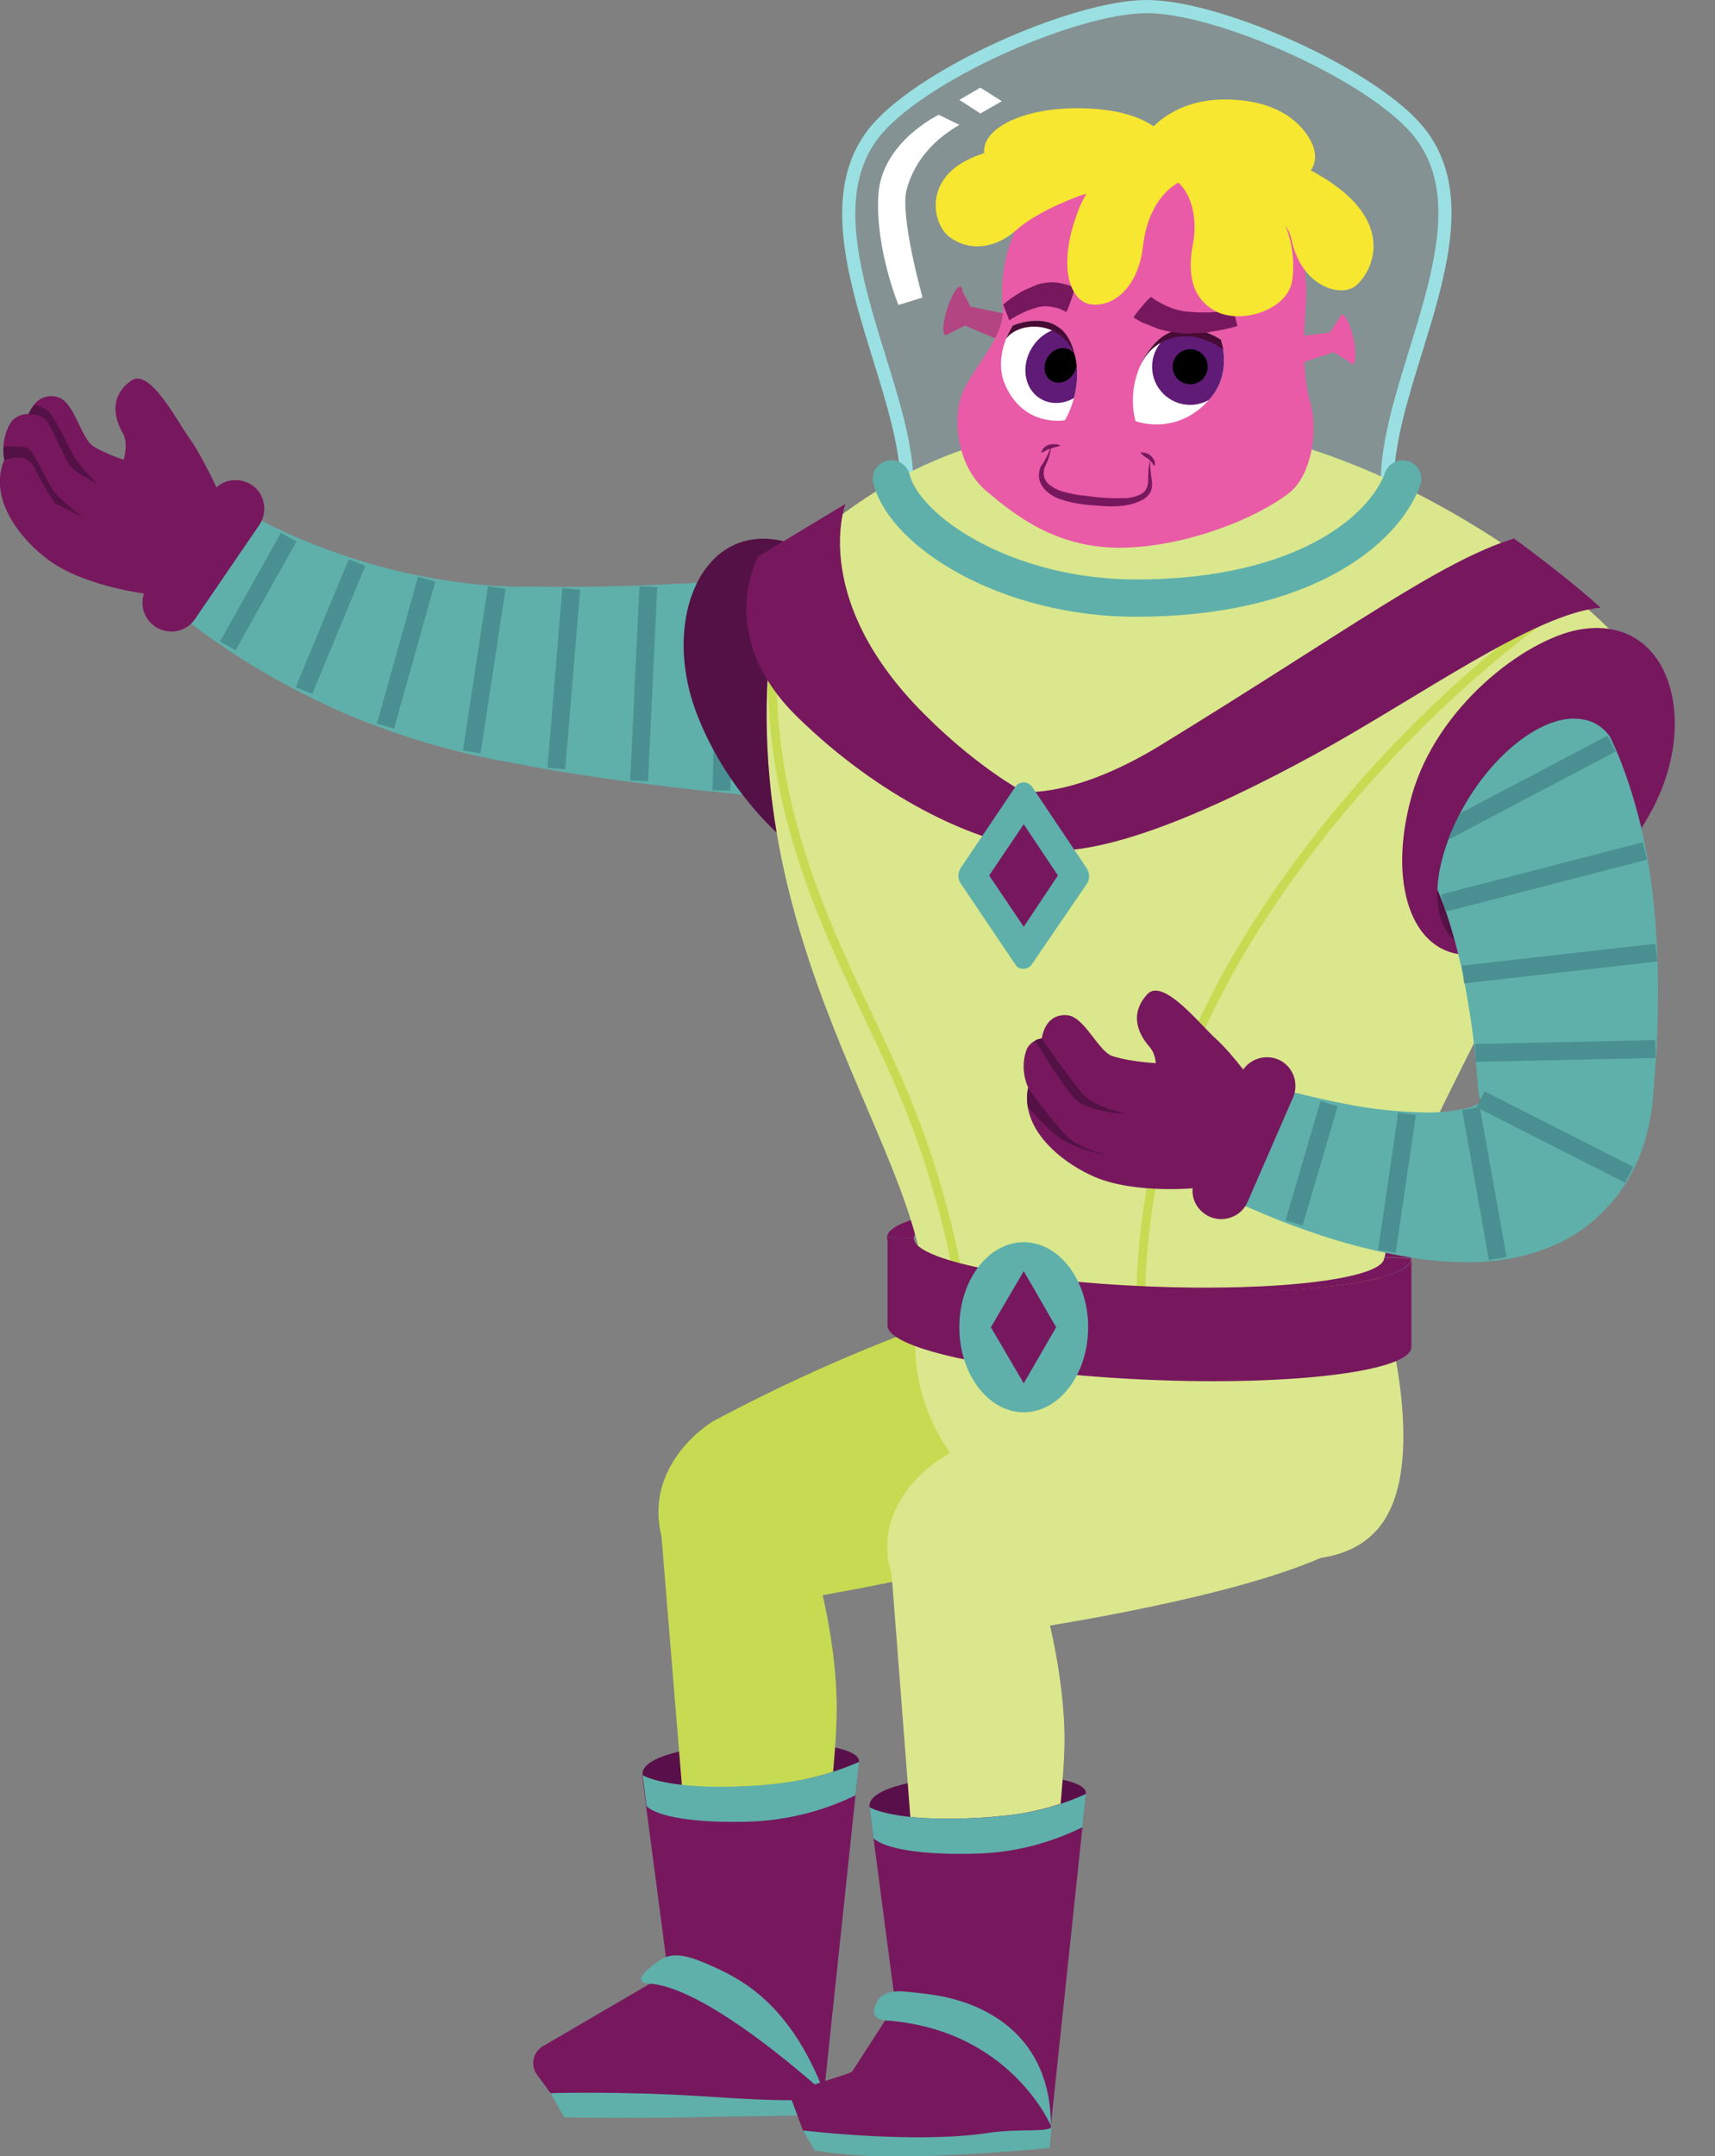 <svg xmlns="http://www.w3.org/2000/svg" xmlns:xlink="http://www.w3.org/1999/xlink" id="Layer_1" x="0" y="0" version="1.1" viewBox="0 0 391.5 492.1" style="enable-background:new 0 0 391.5 492.1" xml:space="preserve"><rect x="0" y="0" width="391.5" height="492.1" fill="#808080" stroke="none"/><style type="text/css">.st0{fill:#c7db52}.st1{fill:#5fb0aa}.st2{fill:none;stroke:#4a8f91;stroke-width:4.07;stroke-miterlimit:10}.st3{fill:#77185e}.st4{fill:#541146}.st5{fill:#dae78d}.st6{fill:#59104a}.st7{opacity:.2;fill:#9ae0e2;enable-background:new}.st8{fill:none;stroke:#9ae0e2;stroke-width:3;stroke-miterlimit:10}.st9{fill:#fff}.st10,.st11{fill:none;stroke:#c7db52;stroke-width:2;stroke-linecap:round;stroke-miterlimit:10}.st11{stroke:#5fb0aa;stroke-width:8.51}.st12{clip-path:url(#SVGID_2_)}.st13{fill:#b34582}.st14{fill:#e95ba6}.st15{clip-path:url(#SVGID_4_)}.st16{fill:#5f1b75}.st17{fill:#470b35}.st18{clip-path:url(#SVGID_6_)}.st19{fill:#f7e731}</style><path id="l-thigh" d="M181,365.3c-7,1.4-21.6,3-27.4-8c-11-21,9.1-32.9,9.1-32.9c20.2-10.8,41.3-19.8,63.1-26.8	c14.2-4.5,32.8-3.3,38.7,11.6s-5.7,32.2-11.8,35.5C230.6,357.1,198.6,362,181,365.3z" class="st0"/><g id="l-hand"><path d="M199.5,184.5c-12.9-1.5-26.4-2.7-40.2-4.2s-27.9-3.4-41.8-6.1l-2.6-0.5l-1.3-0.2l-1.4-0.3 c-1.9-0.4-3.8-0.8-5.6-1.2c-3.7-0.9-7.4-1.9-11-3s-7.2-2.4-10.7-3.7s-7-2.8-10.4-4.4c-6.8-3.2-13.3-6.7-19.6-10.7 c-3.1-2-6.2-4.1-9.2-6.3c-1.5-1.1-3-2.2-4.5-3.4l-2.2-1.8l-1.2-1l-1.3-1.2l17-21c0-0.1,0,0,0.1,0l0.2,0.1l0.4,0.2l0.9,0.5l1.9,1.1 c1.3,0.7,2.6,1.4,4,2.1c2.7,1.4,5.5,2.6,8.3,3.8c5.6,2.3,11.3,4.3,17.2,5.9c2.9,0.8,5.8,1.5,8.8,2.1c2.9,0.6,5.9,1.1,8.8,1.5 s5.9,0.7,8.8,0.9c1.5,0.1,2.9,0.1,4.4,0.2h1.1h1.2h2.4c12.9,0.2,25.7-0.2,38.8-1c13.1-0.8,26.5-1.9,40.6-2.6L199.5,184.5z" class="st1"/><line x1="65.9" x2="52" y1="122.6" y2="147.4" class="st2"/><line x1="130.4" x2="127" y1="134.4" y2="175.4" class="st2"/><line x1="183.9" x2="183.1" y1="131.6" y2="182.3" class="st2"/><line x1="148" x2="145.9" y1="133.9" y2="178.2" class="st2"/><line x1="165.8" x2="164.7" y1="132.9" y2="180.4" class="st2"/><line x1="113.4" x2="107.7" y1="134.1" y2="171.6" class="st2"/><line x1="97.4" x2="88" y1="132.2" y2="165.7" class="st2"/><line x1="81.5" x2="69.4" y1="128.4" y2="157.6" class="st2"/></g><g id="l-hand-2"><path d="M13.4,90.7c-2-0.7-4.2-0.1-5.5,1.5c-0.6,0.7-1,1.5-1.4,2.3c-0.5,0-1.1,0-1.6,0.2C4,95,3.2,95.5,2.6,96.2 c-1.1,1.7-1.7,3.6-1.8,5.6c-0.1,1,0,2.1,0.2,3.1c-0.6,1.3-0.9,2.7-1,4.2c-0.5,7.4,5.6,14.8,11.5,19c8.3,5.9,22.4,7.5,22.4,7.5 s25.1-15,16.4-22.5s-17.7-6.9-17.7-6.9s-6.8-1.6-11.2-4.3C18.5,100.2,17.1,92,13.4,90.7z" class="st3"/><path d="M50.2,112.9c0,0-4-8.8-6.9-12.8s-9.1-16.3-13.4-13.2s-4.4,7.5-1.9,11.9s-2.6,11.4-1.1,13.5 S41.9,131.2,50.2,112.9z" class="st3"/><path d="M33.7,133.9l14.7-21.5c2-3,6.1-3.7,9.1-1.7l0,0c3,2,3.7,6.1,1.7,9.1l-14.7,21.5c-2,3-6.1,3.7-9.1,1.7l0,0 C32.4,140.9,31.6,136.9,33.7,133.9z" class="st3"/><path d="M5.5,102c-1.6-0.1-3.1-0.2-4.7-0.1c-0.1,1,0,2.1,0.2,3.1c2-0.6,5.4-1.5,7,2c1.3,2.7,2.8,5.3,4.5,7.8 c0.1,0.1,6.5,3.3,6.5,3.3s-5.8-4.4-7-6.4C8.1,105.4,7.7,102.2,5.5,102z" class="st4"/><path d="M6.5,94.6c1.1-0.1,2.3,0.1,3.3,0.7c1.6,0.9,2.8,4.8,4.1,7.1c1,1.7,1.4,3.9,3.6,5.3s4.5,2.6,4.8,2.8 c-1.9-1.8-3.6-3.7-5.1-5.9c-2-3.1-4.7-10.2-6.9-11.3c-0.8-0.4-1.5-0.7-2.4-0.9C7.3,93,6.8,93.7,6.5,94.6z" class="st4"/></g><path id="hips" d="M315.7,347.4c-11.2,16.2-40.1,4.6-53.4,3.3c-3.2-0.3-7.8-0.7-13-1c-22.7-1.5-40.4-20.4-40.4-43.2v-9	h106.7C315.7,297.5,326.2,332.2,315.7,347.4z" class="st5"/><g id="b-calf"><path d="M196.1,402.1c0.7-6.9-50.6-5.7-49.4,3s20.6,9.1,28,9C183.7,413.8,195.6,406.8,196.1,402.1z" class="st6"/><path d="M125.7,477.7l3.1,5.5c0,0,13.3,0.3,28.5,0s33.3-0.5,33.3-0.5l-2.6-5.1c0,0-9.5-6.3-10.3-6.2 S125.7,477.7,125.7,477.7z" class="st1"/><path d="M182.1,465.5l-21.9-2.7L151,350.6l35.7,9c0,0,4.4,15.6,4.3,30.5C191,409.9,182.1,465.5,182.1,465.5z" class="st0"/><path d="M196.1,402.1v0.2l0,0l-0.8,7.4l-7.2,68c1,1.9-7.3,2.1-27.8,0.7c-19-1.2-34.6-0.7-34.6-0.7l-3.1-4.2 c-1.5-2-1-4.9,1-6.3c0.1-0.1,0.2-0.2,0.3-0.2l28.6-16.7l-5-38l-0.9-7.1l0,0l0.1,0.1c1.1,0.6,7.8,3.6,27.3,2.2l1.9-0.2 C182.9,406.6,189.7,404.9,196.1,402.1z" class="st3"/><path d="M149.2,448.4c2.2-1.7,4.2-3.5,11-0.7c7.9,3.3,19.7,8.4,28,30c0,0-26.2-24.1-39.9-25 C143.8,452.5,148.3,449.1,149.2,448.4z" class="st1"/><path d="M196.1,402.1v0.2l0,0l-0.8,7.4c-7.3,3.6-15.3,5.6-23.4,6c-13.5,0.5-22-1.2-24.3-3.5l-0.9-7.1l0,0l0.1,0.1 c1.1,0.6,7.8,3.6,27.3,2.2l1.9-0.2C182.9,406.6,189.7,404.9,196.1,402.1z" class="st1"/></g><path id="r-thigh" d="M230.6,372.4c0,0-22.7,1.9-27.2-13.6c-4.6-16,10.9-25.6,10.9-25.6s36.5-24.4,72-32.1	c14.6-3.2,25.2,3.6,28.8,19.1s-7.1,32.5-13.5,35.3C278.3,365.7,230.6,372.4,230.6,372.4z" class="st5"/><g id="r-calf"><path d="M247.9,409.4c0.7-6.9-50.6-5.7-49.4,3s20.6,9.1,28,9C235.5,421.2,247.5,414.2,247.9,409.4z" class="st6"/><path d="M183.4,486.3l2.5,4.4c0,0,8.3,1.8,23.6,1.4s30.1-1.9,30.1-1.9l0.5-5.1c0,0-9.5-6.3-10.3-6.2L183.4,486.3z" class="st1"/><path d="M234,472.8l-21.9-2.6l-8.6-111.4l35.2,8.2c0,0,4.4,15.6,4.3,30.5C242.8,417.3,234,472.8,234,472.8z" class="st5"/><path d="M247.9,409.4v0.2l0,0l-0.8,7.4l-7.2,68c1,1.9-7,0.6-14.5,1.8c-16.7,2.5-42.1-0.6-42.1-0.6l-2.6-7 c-1.6-2.2,11.4-5.1,13.8-6.4l9.9-15.3l-5-38l-0.9-7.1l0,0l0.1,0.1c1.1,0.6,7.8,3.6,27.3,2.2l1.9-0.2 C234.8,414,241.6,412.2,247.9,409.4z" class="st3"/><path d="M201,455.8c2.2-1.7,3.8-1.6,10.9-0.7c14.3,1.8,28,10.4,28,30c0,0-9.4-22.1-37.8-24 C197.7,460.8,200.1,456.5,201,455.8z" class="st1"/><path d="M247.9,409.4v0.2l0,0l-0.8,7.4c-7.3,3.6-15.3,5.7-23.4,6c-13.5,0.5-22-1.2-24.3-3.5l-0.9-7.1l0,0l0.1,0.1 c1.1,0.6,7.8,3.6,27.3,2.2l1.9-0.2C234.8,414,241.6,412.3,247.9,409.4z" class="st1"/></g><g id="torso"><path d="M324.3,30.6c-10.1-13.2-45.8-29.1-62.5-29.1s-52.4,15.9-62.5,29.1c-16,20.9,7.7,56.6,7.7,79.6 c3.1,11.6,29.9,25.6,52.5,25.6s53.2-14.4,57.2-25.6C316.6,85.8,340.3,51.5,324.3,30.6z" class="st7"/><path d="M324.3,30.6c-10.1-13.2-45.8-29.1-62.5-29.1s-52.4,15.9-62.5,29.1c-16,20.9,7.7,56.6,7.7,79.6 c3.1,11.6,29.9,25.6,52.5,25.6s53.2-14.4,57.2-25.6C316.6,85.8,340.3,51.5,324.3,30.6z" class="st8"/><path d="M214.3,26.2c0,0-13.1,6.2-13.8,18.4s4.6,25,4.6,25l5.5-1.7c0,0-5.3-18.8-3.6-24.8c2-7,6.7-11.5,12-14.6 L214.3,26.2z" class="st9"/><polygon points="228.7 23.1 223.8 25.9 219 22.8 223.8 20" class="st9"/><path d="M262.3,274.9c-33-1.3-59.8,2-59.8,7.5l6.1,0.2c0-4.9,24-7.9,53.7-6.7s53.7,6.1,53.7,11l6.1,0.2 C322.2,281.7,295.4,276.2,262.3,274.9z" class="st3"/><path d="M158.8,162.2c7.2,19.6,24.8,37,37.5,38.7s20.5-13.7,17.4-34.4s-20.6-38.4-32.8-42.4 C161,117.5,150.8,140.4,158.8,162.2z" class="st4"/><path d="M315,296.6c-18.4,37-85.5,37-103.8,0c0-36-50.3-87.1-32.3-168.5c21.9-18.7,41.2-31.7,84.2-31.7 s86.1,29,104.6,47.5C367.7,201.6,315,260.6,315,296.6z" class="st5"/><path d="M178.8,128.1c-10.6,55,14.8,90.7,27.9,122.5s14.3,58,14.3,58" class="st10"/><path d="M353.6,140c-41.1,30-73.7,74-85.1,108.5c-10.9,32.7-7.7,60.2-7.7,60.2" class="st10"/><path d="M203.5,109.3c3.2,12.3,26.6,27.2,55.8,27.2c38.1,0,56.6-15.4,60.9-27.2" class="st11"/><path d="M345.6,122.9c-16.8,5.2-37.5,20.7-80.7,47.2c-19.8,12.1-31.3,10.6-31.3,10.6s-11.8-6.2-25-20.2 C185.2,135.4,193,115,193,115l-19.9,12c0,0-10.2,17.9,8.9,36.6s40.2,28,51.6,29.5c14.4,4.9,43.3-8.2,66.7-21s50.1-32.2,65.1-33.4 C360.6,134.2,350.1,126.1,345.6,122.9z" class="st3"/><path d="M231.7,220l-12.4-18.4c-0.7-1.1-0.7-2.4,0-3.5l12.4-18.4c0.6-1.1,2.1-1.5,3.2-0.8c0.3,0.2,0.6,0.5,0.8,0.8 l12.4,18.5c0.7,1.1,0.7,2.5,0,3.5L235.6,220c-0.7,1.1-2.1,1.4-3.2,0.8C232.1,220.6,231.9,220.3,231.7,220z" class="st1"/><polygon points="225.8 199.8 233.7 188.1 241.5 199.8 233.7 211.5" class="st3"/><path d="M322.2,287.2v20.2c0,5.5-26.8,8.9-59.8,7.5s-59.8-6.9-59.8-12.4v-20.2c0,5.5,26.8,11,59.8,12.3 S322.2,292.7,322.2,287.2z" class="st3"/><path d="M262.3,293.6c-29.6-1.2-53.7-6.1-53.7-11l-6.1-0.2c0,5.5,26.8,11,59.8,12.3s59.8-2,59.8-7.5L316,287 C316,291.8,292,294.8,262.3,293.6z" class="st3"/><ellipse cx="233.7" cy="302.9" class="st1" rx="14.7" ry="19.4"/><polygon points="233.7 315.7 226.2 302.9 233.7 290.1 241.1 302.9" class="st3"/><path d="M377.3,184.5c-9.7,18.5-29.4,33.4-42.2,33.4s-18.5-16.3-12.8-36.4s25.5-35.4,38.1-37.8 C381,140,388.1,164,377.3,184.5z" class="st3"/><path d="M362.5,197c-8.1,11.7-17.9,21-26.7,19.3s-10.3-14.9-3.3-29.3c7-14.4,20-24.6,28.8-22.8 C374.9,166.9,368.9,187.8,362.5,197z" class="st4"/></g><g id="r-arm"><g><g><g><defs><path id="SVGID_1_" d="M368.8,170.9c-0.3-0.9-0.6-1.7-1.1-2.5l0,0l0,0c-1.4-2.2-3.7-3.8-6.3-4.2c-8.9-1.8-21.8,8.4-28.8,22.8 c-3,6.2-4.5,12.1-4.5,17l0,0l-82.2,17.1l-22.6,22.3c50.8,93.1,144.7,83.6,162.3,45.3C405.5,245.6,368.8,170.9,368.8,170.9z"/></defs><clipPath id="SVGID_2_"><use xlink:href="#SVGID_1_" style="overflow:visible"/></clipPath><g class="st12"><path d="M352.8,146.8c4,4.1,7.5,8.6,10.5,13.5c2.7,4.4,5,9.1,6.9,14c3.3,8.7,5.5,17.7,6.7,26.8 c1.1,8.3,1.6,16.7,1.6,25.1c0,4.1-0.1,8.1-0.3,12.1c-0.1,2-0.2,4-0.4,6l-0.5,6.7c-0.3,3.1-0.9,6.2-1.8,9.3 c-1,3.5-2.5,6.8-4.4,9.8c-2,3.2-4.6,6.1-7.5,8.6c-2.7,2.3-5.8,4.2-9.1,5.6c-5.4,2.3-11.1,3.5-16.9,3.7 c-4.7,0.2-9.5-0.1-14.2-0.8c-8.3-1.3-16.4-3.3-24.3-6.1c-3.8-1.3-7.5-2.7-11.2-4.3c-1.8-0.8-3.6-1.5-5.5-2.4l-2.7-1.2l-2.9-1.4 l10.6-24.8l2.2,0.7l2.4,0.7c1.7,0.5,3.3,0.9,5,1.3c3.3,0.8,6.7,1.6,10,2.2c6.3,1.3,12.7,1.9,19.1,2c2.7,0,5.3-0.3,7.9-0.8 c1.6-0.2,3.1-0.9,4.4-1.8c0.3-0.3,0.3-0.5,0.1-0.5s-0.4,0-0.5,0s-0.2-0.1-0.3-0.4l-0.2-1.6l-0.1-0.6l-0.1-1.2l-0.2-2.6 c-0.2-1.7-0.3-3.4-0.5-5.1c-0.4-3.4-0.8-6.7-1.4-10c-1-6.3-2.4-12.6-4.3-18.7c-1.6-5.3-3.8-10.4-6.7-15.2 c-1.9-3.4-4.7-6.3-7.9-8.5L352.8,146.8z" class="st1"/><line x1="303.4" x2="295.4" y1="251.9" y2="279.1" class="st2"/><line x1="336.8" x2="377.9" y1="240.3" y2="239.4" class="st2"/><line x1="323.1" x2="367.9" y1="193.3" y2="169.7" class="st2"/><line x1="334" x2="378.1" y1="222.4" y2="217.4" class="st2"/><line x1="329.5" x2="375.5" y1="206.1" y2="194.2" class="st2"/><line x1="338" x2="371.9" y1="250.9" y2="268.1" class="st2"/><line x1="335.8" x2="341.9" y1="253" y2="287.2" class="st2"/><line x1="321.2" x2="316.6" y1="254.2" y2="285.6" class="st2"/></g></g></g></g></g><g id="r-hand_1_"><path d="M253.9,241c-3.2-1.1-6.3-8.9-10.2-9.3c-1.8-0.2-5,0.3-5.9,5.3c-0.5,0.1-1.1,0.2-1.5,0.5 c-0.8,0.4-1.5,1.1-1.9,1.9c-1.1,2.9-0.9,6,0.3,8.8c-0.3,1.4-0.3,2.9-0.1,4.3c1.1,7.3,8.6,13.2,15.3,16.1c9.4,4,23.5,2.5,23.5,2.5 s21.3-20.1,11.1-25.5s-18.8-2.9-18.8-2.9S258.8,242.6,253.9,241z" class="st3"/><path d="M287,248.3c0,0-5.7-7.9-9.3-11.1s-12.2-14.2-15.8-10.3s-2.8,8.2,0.5,12c3.4,3.8-0.3,11.7,1.6,13.5 S282.5,267.9,287,248.3z" class="st3"/><path d="M272.8,269.1l10.4-23.9c1.4-3.3,5.3-4.8,8.6-3.4l0,0c3.3,1.4,4.8,5.3,3.4,8.6l-10.4,23.9 c-1.4,3.3-5.3,4.8-8.6,3.4l0,0C272.8,276.2,271.3,272.4,272.8,269.1z" class="st3"/><path d="M237.8,237c-0.5,0.1-1.1,0.2-1.5,0.5c2,3.3,6.7,10.8,9.1,13.3c3,3,11.2,3.4,11.8,3.4c-0.5-0.1-7.2-1.6-9.7-4.2 S237.8,237,237.8,237z" class="st4"/><path d="M234.7,248.3c-0.3,1.4-0.3,2.9-0.1,4.3c2.4,2.7,5.5,6,7.6,7.3c3.3,2,7,3.2,10.8,3.7c-0.5-0.1-6-1.2-9.1-4 S234.7,248.3,234.7,248.3z" class="st4"/></g><g id="head"><polygon points="235.4 80.7 220.3 74.3 221.7 70 237.7 73.3" class="st13"/><ellipse cx="217.4" cy="71" class="st13" rx="5.8" ry="1.4" transform="matrix(0.301 -0.954 0.954 0.301 84.364 256.973)"/><path d="M215.9,76.5l4.4-2.2c0.5-0.6,0.9-1.2,1.1-2c0.3-0.7,0.4-1.5,0.2-2.3l-2.4-4.4L215.9,76.5z" class="st13"/><path d="M294.4,112.4c-7.6,6-24.2,12.6-38.9,12.6s-24.1-7.7-30.3-12.9c-5.6-4.7-7.8-13.6-6.1-20.6 c1.5-6.4,10.5-14,9.8-21.3c-0.2-1.8-0.2-3.7-0.1-5.6c1.2-19.1,17.7-33.7,36.9-32.5c18.3,1.2,32.5,16.3,32.5,34.7c0,1,0,2-0.1,3 c-0.6,7.4-0.7,16.3,0.9,21.6C301.2,98.7,299.1,108.7,294.4,112.4z" class="st14"/><g><g><g><defs><path id="SVGID_3_" d="M231.2,74.3c0,0,10.1-4.5,13.5,4.6s-1.6,17-1.6,17s-9.4,1.8-13.7-8.2C226.6,81.1,231.2,74.3,231.2,74.3z"/></defs><clipPath id="SVGID_4_"><use xlink:href="#SVGID_3_" style="overflow:visible"/></clipPath><g class="st15"><polygon points="243.6 98.6 222.9 92.3 231.3 69.7 252 76" class="st9"/><ellipse cx="242" cy="83.5" class="st16" rx="8.9" ry="7.7" transform="matrix(0.531 -0.848 0.848 0.531 42.821 244.262)"/><ellipse cx="242" cy="83.5" rx="4.1" ry="3.5" transform="matrix(0.531 -0.848 0.848 0.531 42.821 244.262)"/><path d="M244.6,95.9c0,0,3.4-12.1-0.7-17.5s-11.8-4.5-14.2-1.1c-1.4-5.5,9.8-8.6,9.8-8.6l13.1,10.1L244.6,95.9z" class="st17"/></g></g></g></g><g><g><g><defs><path id="SVGID_5_" d="M278.7,77.5c0,0-9.4-6.5-15.8,1.7c-3.8,4.7-5.2,11-3.7,16.9c0,0,9.5,3.7,17.1-5.2 C281.4,85,278.7,77.5,278.7,77.5z"/></defs><clipPath id="SVGID_6_"><use xlink:href="#SVGID_5_" style="overflow:visible"/></clipPath><g class="st18"><rect width="24.1" height="23.7" x="256.8" y="74" class="st9" transform="matrix(0.997 -7.985209e-02 7.985209e-02 0.997 -5.997 21.742)"/><circle cx="271.7" cy="83.7" r="8.7" class="st16"/><circle cx="271.7" cy="83.7" r="4"/><path d="M257.6,95.8c0,0,0.2-12.4,6.2-16.8s12.8-1.6,16.8,1.8c5.1-4.8-9.1-10.3-9.1-10.3l-17.1,7.1L257.6,95.8z" class="st17"/></g></g></g></g><path d="M262.5,104.9c0,1.5,0.2,3,0.4,4.5c0.2,0.8,0.1,1.7-0.1,2.5c-0.3,0.8-0.9,1.5-1.7,2c-1.4,0.8-3,1.3-4.6,1.5 s-3.1,0.2-4.7,0.1c-1.5-0.1-3.1-0.2-4.6-0.4c-1.6-0.2-3.1-0.5-4.6-1c-1.6-0.4-3.1-1.3-4.2-2.5c-0.6-0.7-1-1.5-1.2-2.4 c-0.1-0.9,0-1.7,0.3-2.5v-0.1l0,0c0.5-0.7,1-1.5,1.4-2.3s0.8-1.6,1-2.5c0,0.9-0.2,1.8-0.5,2.7c-0.3,0.9-0.7,1.7-1.1,2.6l0.1-0.1 c-0.4,1.3,0,2.6,1,3.5c1.1,0.9,2.3,1.5,3.7,1.8c1.4,0.4,2.9,0.7,4.4,0.8c1.5,0.2,3,0.4,4.5,0.5s2.9,0.1,4.4,0.1 c1.4,0,2.8-0.3,4-0.9c0.6-0.3,1-0.7,1.3-1.3c0.3-0.6,0.4-1.3,0.4-2C262.1,107.9,262.2,106.4,262.5,104.9z" class="st3"/><path d="M242.1,101.7c-0.9,0.3-1.6,0.4-2.3,0.7c-0.3,0.1-0.7,0.2-1,0.4c-0.4,0.2-0.7,0.4-1.1,0.6 c0.1-0.5,0.3-0.9,0.6-1.2c0.3-0.3,0.7-0.6,1.2-0.7c0.4-0.1,0.9-0.2,1.3-0.1C241.3,101.3,241.7,101.5,242.1,101.7z" class="st3"/><path d="M260.3,103.3c0.4-0.1,0.9,0,1.3,0.1s0.8,0.4,1.1,0.6c0.3,0.3,0.6,0.7,0.8,1.1c0.2,0.4,0.2,0.9,0,1.3 c-0.2-0.3-0.4-0.7-0.7-1c-0.2-0.3-0.5-0.5-0.8-0.8C261.5,104.4,260.9,103.9,260.3,103.3z" class="st3"/><path d="M229,69.5c1.2-1,2.4-1.9,3.8-2.7c0.6-0.4,1.3-0.7,2-1s1.4-0.6,2.1-0.9c1.5-0.4,3-0.6,4.5-0.4 c0.7,0.1,1.5,0.3,2.2,0.5c0.4,0.1,0.7,0.2,1.1,0.4c0.2,0.1,0.4,0.2,0.6,0.3s-1.7,5.6-1.9,5.5s-0.5-0.3-0.8-0.4 c-0.5-0.3-1.1-0.5-1.7-0.6c-1.1-0.3-2.3-0.4-3.4-0.2c-0.6,0.1-1.2,0.3-1.8,0.5s-1.2,0.4-1.8,0.7c-1.2,0.5-2.4,1.2-3.5,1.9L229,69.5 z" class="st3"/><path d="M282.5,74.4c-2,0.6-4,1-6,1.3c-1,0.2-2,0.3-3,0.3c-1,0.1-2.1,0.1-3.1,0.1c-2.2-0.1-4.4-0.5-6.4-1.2 c-1-0.4-2-0.8-3-1.2c-0.5-0.2-1-0.5-1.5-0.8l-0.7-0.4c-0.2-0.2,3.7-4.9,4-4.7s0.7,0.5,1,0.7c0.7,0.4,1.4,0.8,2.2,1.2 c1.5,0.7,3.1,1.2,4.8,1.4c0.9,0.1,1.7,0.1,2.6,0.2c0.9,0,1.8,0,2.7,0c1.8-0.1,3.6-0.3,5.4-0.6L282.5,74.4z" class="st3"/><path d="M262.4,29.9c0,0,5.4-7.4,17.7-7.2s17.2,5.9,19.1,9.4s1.1,7.2-2.4,8.6s-8-4.3-14-6.5c-7.6-2.8-8.6-1-12.7-0.3 C266.8,34.5,260.3,32.3,262.4,29.9z" class="st19"/><path d="M247.3,44.4c0,0-9.9,3.3-15.3,8.1c-4.1,3.7-10,5.3-15.1,1.7s-7.7-19.8,18.6-20.9s28.9,0,28.9,0v9.1 C258.6,42.3,252.9,43,247.3,44.4z" class="st19"/><path d="M268.1,34.4c-1.7-3.8-6.5-9.6-21.9-9.7s-25.9,6.8-19.8,13.9s11.8-0.2,14.2-0.8s15.1-2.8,20.7,1 S269.3,37.3,268.1,34.4z" class="st19"/><path d="M263,35.5c0,0-11.8-0.5-16.8,12.4s-2,21.1,3.1,21.6s10.6-4.2,11.6-13.2s5.6-14.4,10.8-15.7 S270.7,33.6,263,35.5z" class="st19"/><path d="M266.1,32.7c0,0,8.5-6.7,32.6,5.9c22.3,11.6,13.8,24.7,10.4,26.9s-12-0.1-14.3-10.9S266.7,37,266.7,37 L266.1,32.7z" class="st19"/><path d="M268.5,35.3c0,0,11,0.4,18.2,6.8c6.3,5.4,9.4,13.6,8.3,21.8c-0.9,6.9-12,10.4-17.9,6.9s-5.8-9.9-4.7-15.6 s-0.7-13.6-6.2-15S262.4,36.6,268.5,35.3z" class="st19"/><polygon points="288.9 85.5 304.4 80.4 303.5 75.9 287.2 77.9" class="st14"/><ellipse cx="307.7" cy="77.4" class="st14" rx="1.4" ry="5.8" transform="matrix(0.976 -0.216 0.216 0.976 -9.457 68.389)"/><path d="M308.7,83l-4.2-2.6c-0.9-1.3-1.3-2.8-1-4.4l2.7-4.1L308.7,83z" class="st14"/></g></svg>